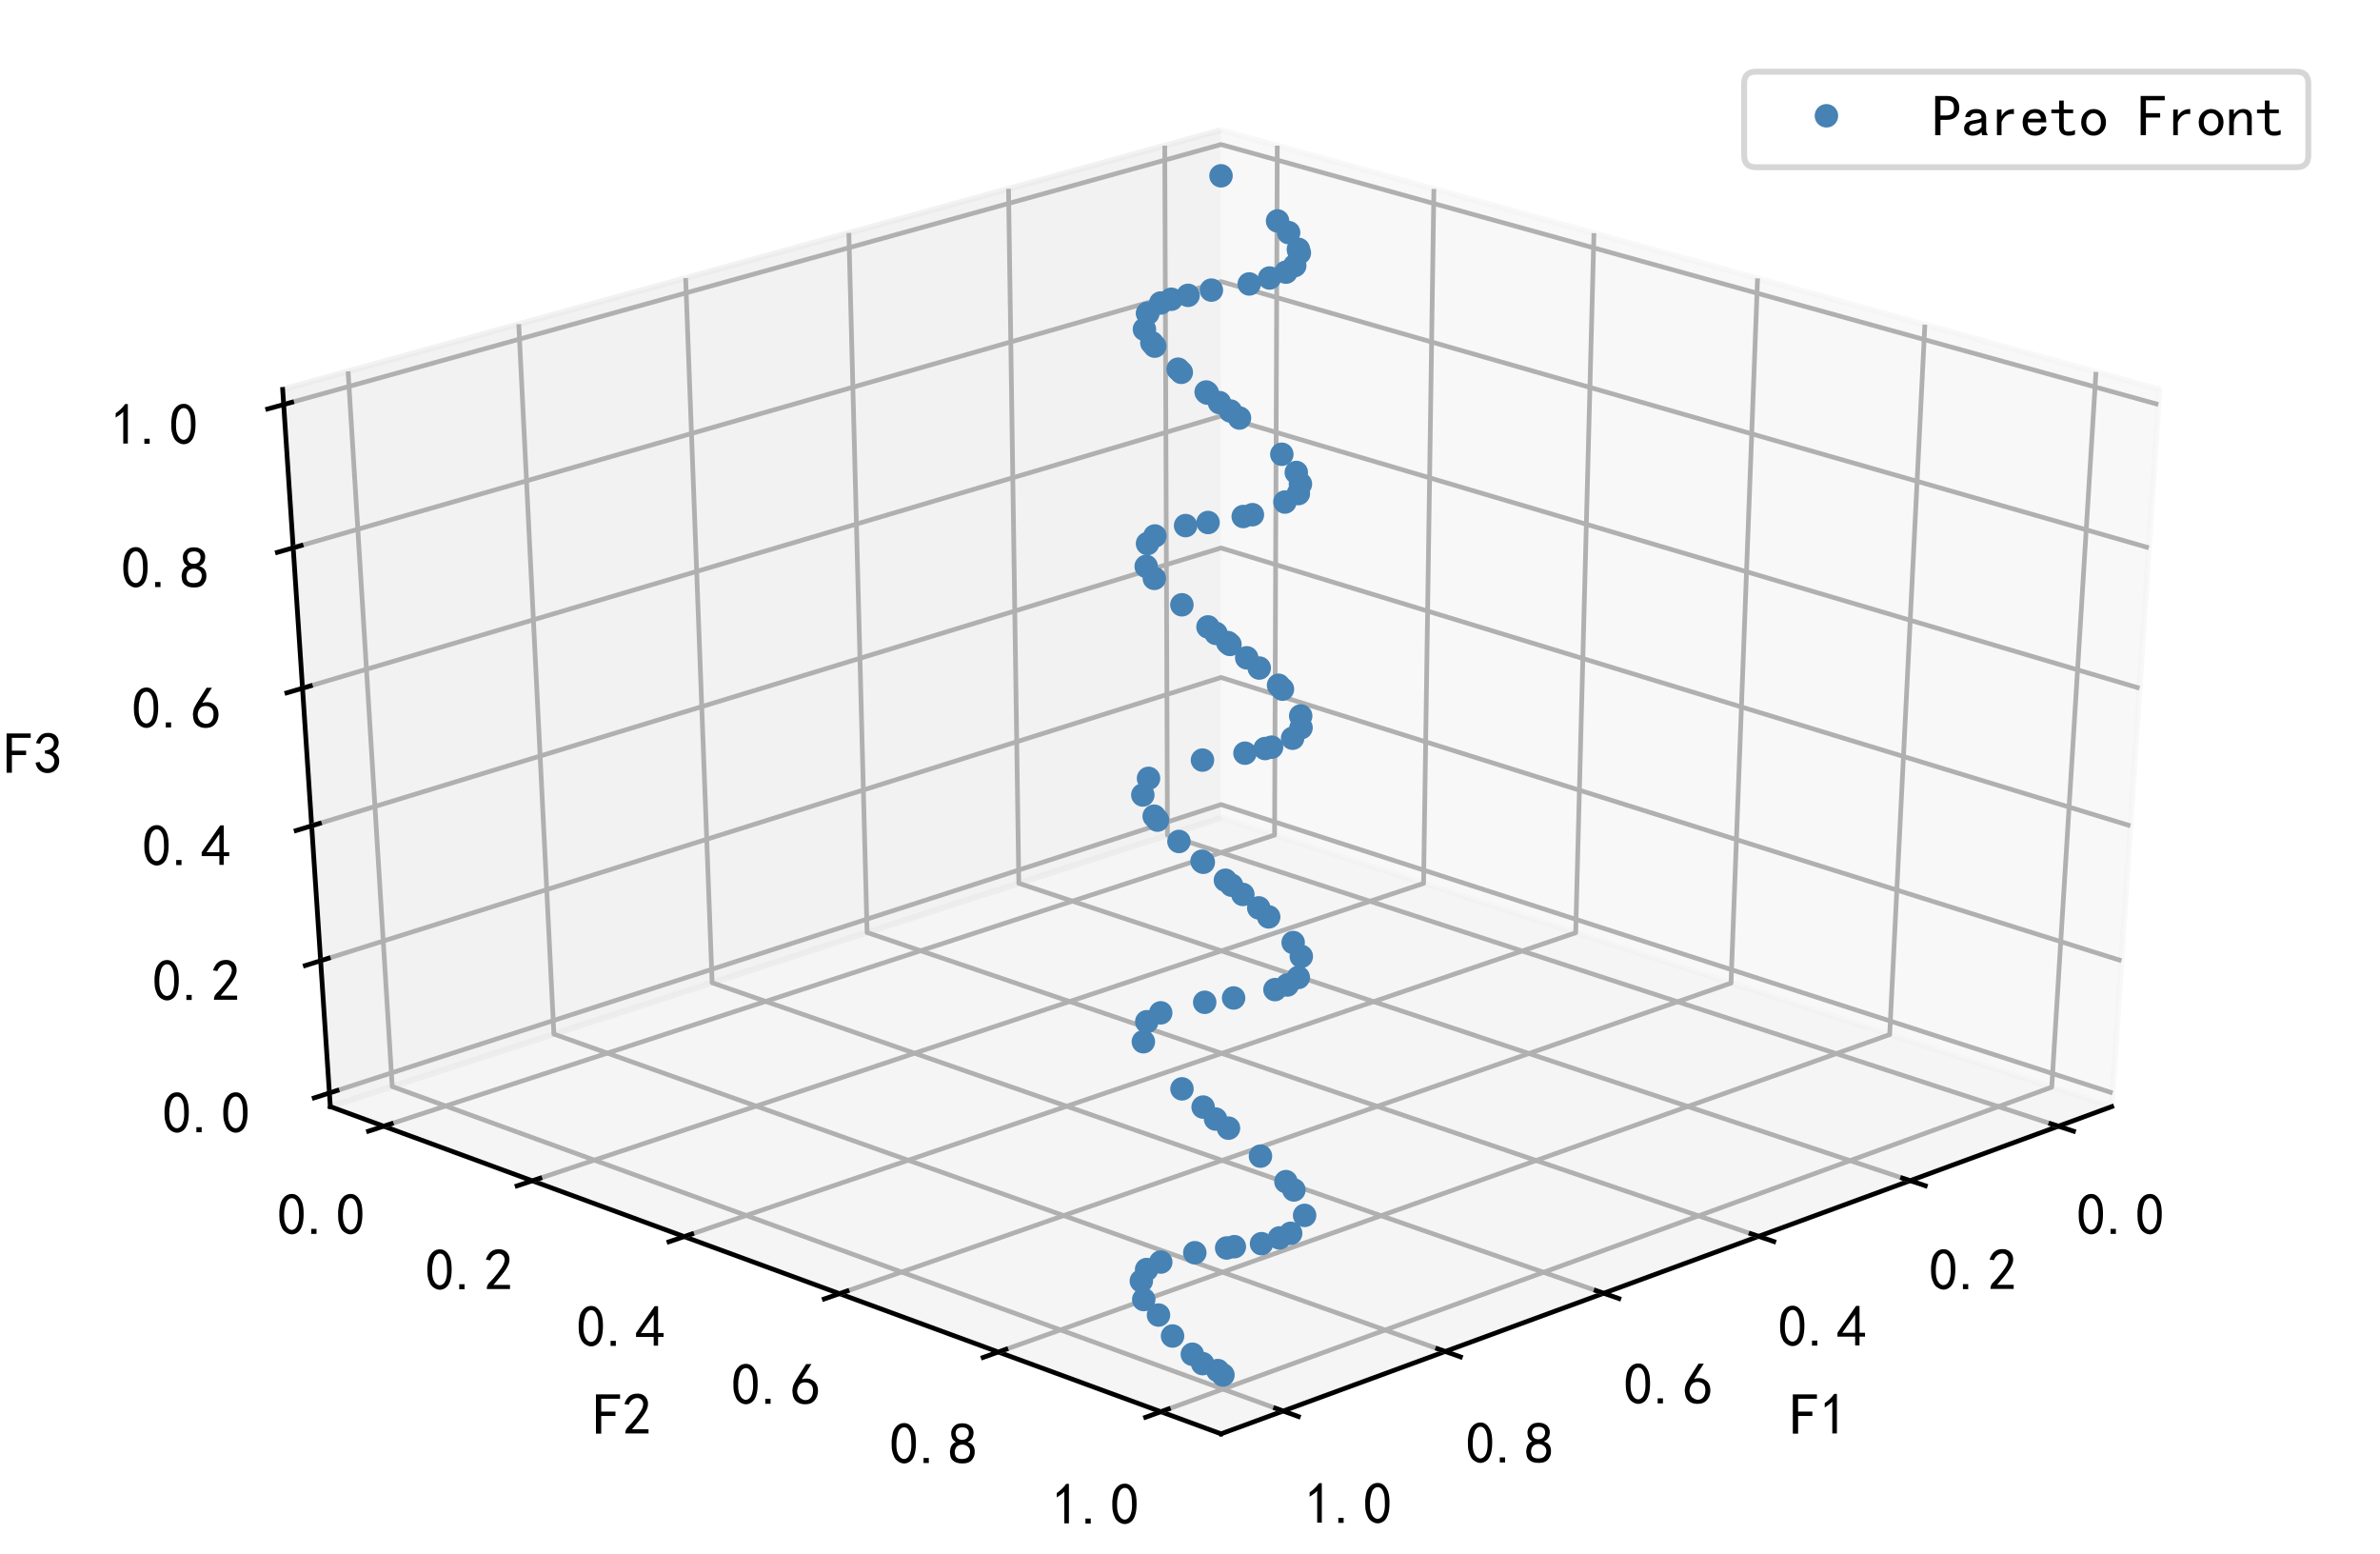 <?xml version="1.0" encoding="utf-8" standalone="no"?>
<!DOCTYPE svg PUBLIC "-//W3C//DTD SVG 1.1//EN"
        "http://www.w3.org/Graphics/SVG/1.1/DTD/svg11.dtd">
<!-- Created with matplotlib (https://matplotlib.org/) -->
<svg height="264.456pt" version="1.1" viewBox="0 0 405 264.456" width="405pt" xmlns="http://www.w3.org/2000/svg"
     xmlns:xlink="http://www.w3.org/1999/xlink">
    <defs>
        <style type="text/css">
            *{stroke-linecap:butt;stroke-linejoin:round;}
        </style>
    </defs>
    <g id="figure_1">
        <g id="patch_1">
            <path d="M 0 264.456
L 405 264.456 
L 405 0 
L 0 0 
z
" style="fill:#ffffff;"/>
        </g>
        <g id="patch_2">
            <path d="M 7.2 257.256
L 397.8 257.256 
L 397.8 7.2 
L 7.2 7.2 
z
" style="fill:#ffffff;"/>
        </g>
        <g id="pane3d_1">
            <g id="patch_3">
                <path d="M 207.778 139.114
L 359.347 188.268 
L 367.452 66.252 
L 207.778 22.131 
" style="fill:#f2f2f2;opacity:0.5;stroke:#f2f2f2;stroke-linejoin:miter;"/>
            </g>
        </g>
        <g id="pane3d_2">
            <g id="patch_4">
                <path d="M 207.778 139.114
L 56.21 188.268 
L 48.104 66.252 
L 207.778 22.131 
" style="fill:#e6e6e6;opacity:0.5;stroke:#e6e6e6;stroke-linejoin:miter;"/>
            </g>
        </g>
        <g id="pane3d_3">
            <g id="patch_5">
                <path d="M 207.778 139.114
L 56.21 188.268 
L 207.778 243.94 
L 359.347 188.268 
" style="fill:#ececec;opacity:0.5;stroke:#ececec;stroke-linejoin:miter;"/>
            </g>
        </g>
        <g id="axis3d_1">
            <g id="line2d_1">
                <path d="M 359.347 188.268
L 207.778 243.94 
" style="fill:none;stroke:#000000;stroke-linecap:square;stroke-width:0.8;"/>
            </g>
            <g id="text_1">
                <!-- F1 -->
                <defs>
                    <path d="M 45.703 61.328
L 13.672 61.328 
L 13.672 39.453 
L 37.891 39.453 
L 37.891 32.031 
L 13.672 32.031 
L 13.672 1.953 
L 4.688 1.953 
L 4.688 68.75 
L 45.703 68.75 
z
" id="SimHei-70"/>
                    <path d="M 21.875 56.25
Q 16.797 51.172 8.984 46.484 
L 8.984 53.906 
Q 18.75 60.547 25 69.531 
L 29.688 69.531 
L 29.688 2.344 
L 21.875 2.344 
z
" id="SimHei-49"/>
                </defs>
                <g transform="translate(304.614 244.104)scale(0.1 -0.1)">
                    <use xlink:href="#SimHei-70"/>
                    <use x="50" xlink:href="#SimHei-49"/>
                </g>
            </g>
            <g id="Line3DCollection_1">
                <path d="M 350.265 191.604
L 198.664 142.07 
L 198.204 24.776 
" style="fill:none;stroke:#b0b0b0;stroke-width:0.8;"/>
                <path d="M 325.042 200.869
L 173.37 150.273 
L 171.618 32.123 
" style="fill:none;stroke:#b0b0b0;stroke-width:0.8;"/>
                <path d="M 299.258 210.339
L 147.549 158.647 
L 144.447 39.63 
" style="fill:none;stroke:#b0b0b0;stroke-width:0.8;"/>
                <path d="M 272.894 220.023
L 121.182 167.198 
L 116.673 47.305 
" style="fill:none;stroke:#b0b0b0;stroke-width:0.8;"/>
                <path d="M 245.932 229.926
L 94.253 175.931 
L 88.276 55.152 
" style="fill:none;stroke:#b0b0b0;stroke-width:0.8;"/>
                <path d="M 218.349 240.057
L 66.743 184.853 
L 59.233 63.177 
" style="fill:none;stroke:#b0b0b0;stroke-width:0.8;"/>
            </g>
            <g id="xtick_1">
                <g id="line2d_2">
                    <path d="M 348.978 191.183
L 352.845 192.447 
" style="fill:none;stroke:#000000;stroke-linecap:square;stroke-width:0.8;"/>
                </g>
                <g id="text_2">
                    <!-- 0.0 -->
                    <defs>
                        <path d="M 3.125 29.297
Q 3.906 50 6.438 56.047 
Q 8.984 62.109 13.672 66.016 
Q 18.359 69.922 25.188 69.922 
Q 32.031 69.922 37.109 64.25 
Q 42.188 58.594 43.75 50 
Q 45.312 41.406 44.719 30.266 
Q 44.141 19.141 40.812 12.109 
Q 37.5 5.078 30.859 2.344 
Q 24.219 -0.391 17.578 2.922 
Q 10.938 6.25 8.203 11.719 
Q 5.469 17.188 4.297 23.234 
Q 3.125 29.297 3.906 50 
z
M 12.891 52.734 
Q 10.547 31.25 12.5 22.844 
Q 14.453 14.453 18.938 10.938 
Q 23.438 7.422 28.125 9.562 
Q 32.812 11.719 34.953 18.156 
Q 37.109 24.609 37.109 32.219 
Q 37.109 39.844 36.516 46.094 
Q 35.938 52.344 33 57.422 
Q 30.078 62.5 25.188 62.688 
Q 20.312 62.891 16.594 57.812 
Q 12.891 52.734 10.547 31.25 
z
" id="SimHei-48"/>
                        <path d="M 16.797 1.953
L 7.812 1.953 
L 7.812 10.547 
L 16.797 10.547 
z
" id="SimHei-46"/>
                    </defs>
                    <g transform="translate(353.375 210.119)scale(0.1 -0.1)">
                        <use xlink:href="#SimHei-48"/>
                        <use x="50" xlink:href="#SimHei-46"/>
                        <use x="100" xlink:href="#SimHei-48"/>
                    </g>
                </g>
            </g>
            <g id="xtick_2">
                <g id="line2d_3">
                    <path d="M 323.753 200.439
L 327.624 201.73 
" style="fill:none;stroke:#000000;stroke-linecap:square;stroke-width:0.8;"/>
                </g>
                <g id="text_3">
                    <!-- 0.2 -->
                    <defs>
                        <path d="M 4.688 3.906
Q 5.078 9.766 10.156 14.453 
Q 15.234 19.141 23.047 29.094 
Q 30.859 39.062 33.203 44.531 
Q 35.547 50 34.953 53.906 
Q 34.375 57.812 31.25 60.344 
Q 28.125 62.891 24.016 62.5 
Q 19.922 62.109 16.203 59.375 
Q 12.5 56.641 10.547 51.172 
L 3.125 52.344 
Q 6.25 61.328 11.125 65.422 
Q 16.016 69.531 22.656 69.922 
Q 26.562 70.312 29.688 69.719 
Q 32.812 69.141 36.125 66.984 
Q 39.453 64.844 41.594 60.547 
Q 43.75 56.25 43.156 50.188 
Q 42.578 44.141 37.109 35.734 
Q 31.641 27.344 16.016 9.375 
L 44.141 9.375 
L 44.141 2.344 
L 4.688 2.344 
z
" id="SimHei-50"/>
                    </defs>
                    <g transform="translate(328.248 219.519)scale(0.1 -0.1)">
                        <use xlink:href="#SimHei-48"/>
                        <use x="50" xlink:href="#SimHei-46"/>
                        <use x="100" xlink:href="#SimHei-50"/>
                    </g>
                </g>
            </g>
            <g id="xtick_3">
                <g id="line2d_4">
                    <path d="M 297.967 209.9
L 301.843 211.22 
" style="fill:none;stroke:#000000;stroke-linecap:square;stroke-width:0.8;"/>
                </g>
                <g id="text_4">
                    <!-- 0.4 -->
                    <defs>
                        <path d="M 31.25 17.188
L 1.172 17.188 
L 1.172 23.828 
L 32.812 69.531 
L 38.672 69.531 
L 38.672 23.828 
L 48.047 23.828 
L 48.047 17.188 
L 38.672 17.188 
L 38.672 2.344 
L 31.25 2.344 
z
M 31.25 23.828 
L 31.25 54.688 
L 9.375 23.828 
z
" id="SimHei-52"/>
                    </defs>
                    <g transform="translate(302.562 229.128)scale(0.1 -0.1)">
                        <use xlink:href="#SimHei-48"/>
                        <use x="50" xlink:href="#SimHei-46"/>
                        <use x="100" xlink:href="#SimHei-52"/>
                    </g>
                </g>
            </g>
            <g id="xtick_4">
                <g id="line2d_5">
                    <path d="M 271.603 219.573
L 275.481 220.923 
" style="fill:none;stroke:#000000;stroke-linecap:square;stroke-width:0.8;"/>
                </g>
                <g id="text_5">
                    <!-- 0.6 -->
                    <defs>
                        <path d="M 3.516 19.531
Q 4.297 30.859 6.047 34.766 
Q 7.812 38.672 11.328 44.531 
L 27.344 69.531 
L 36.328 69.531 
L 19.922 43.75 
Q 30.469 46.484 36.719 42.969 
Q 42.969 39.453 45.109 34.953 
Q 47.266 30.469 47.453 25.188 
Q 47.656 19.922 45.891 14.844 
Q 44.141 9.766 39.641 5.656 
Q 35.156 1.562 27.141 1.172 
Q 19.141 0.781 13.469 4.094 
Q 7.812 7.422 5.656 13.469 
Q 3.516 19.531 4.297 30.859 
z
M 12.5 16.016 
Q 19.531 8.594 25.391 8.203 
Q 31.25 7.812 35.156 12.109 
Q 39.062 16.406 39.062 24.609 
Q 39.062 32.812 34.172 35.938 
Q 29.297 39.062 23.234 38.281 
Q 17.188 37.5 14.453 32.422 
Q 11.719 27.344 12.109 21.672 
Q 12.5 16.016 19.531 8.594 
z
" id="SimHei-54"/>
                    </defs>
                    <g transform="translate(276.299 238.954)scale(0.1 -0.1)">
                        <use xlink:href="#SimHei-48"/>
                        <use x="50" xlink:href="#SimHei-46"/>
                        <use x="100" xlink:href="#SimHei-54"/>
                    </g>
                </g>
            </g>
            <g id="xtick_5">
                <g id="line2d_6">
                    <path d="M 244.64 229.466
L 248.52 230.847 
" style="fill:none;stroke:#000000;stroke-linecap:square;stroke-width:0.8;"/>
                </g>
                <g id="text_6">
                    <!-- 0.8 -->
                    <defs>
                        <path d="M 2.734 16.797
Q 2.734 26.172 5.078 30.656 
Q 7.422 35.156 12.891 37.891 
Q 8.203 40.625 6.641 43.938 
Q 5.078 47.266 4.875 51.562 
Q 4.688 55.859 6.047 58.984 
Q 7.422 62.109 10.156 64.844 
Q 12.891 67.578 16.203 68.547 
Q 19.531 69.531 23.438 69.531 
Q 27.344 69.531 30.469 68.75 
Q 33.594 67.969 37.109 65.422 
Q 40.625 62.891 42.188 58.203 
Q 43.75 53.516 41.984 47.266 
Q 40.234 41.016 32.812 37.5 
Q 39.453 35.547 42.188 31.438 
Q 44.922 27.344 44.922 21.484 
Q 44.922 15.625 43.156 12.109 
Q 41.406 8.594 39.25 6.25 
Q 37.109 3.906 33.391 2.531 
Q 29.688 1.172 24.016 1.172 
Q 18.359 1.172 14.25 2.531 
Q 10.156 3.906 7.422 6.641 
Q 4.688 9.375 3.703 13.078 
Q 2.734 16.797 2.734 26.172 
z
M 10.938 26.562 
Q 10.547 17.188 12.297 13.672 
Q 14.062 10.156 18.75 9.172 
Q 23.438 8.203 28.516 9.375 
Q 33.594 10.547 35.547 14.844 
Q 37.5 19.141 36.906 23.438 
Q 36.328 27.734 32.031 30.656 
Q 27.734 33.594 22.656 33.203 
Q 17.578 32.812 14.25 29.688 
Q 10.938 26.562 10.547 17.188 
z
M 12.109 56.25 
Q 12.109 48.438 14.844 44.922 
Q 17.578 41.406 23.438 41.406 
Q 29.297 41.406 32.219 44.922 
Q 35.156 48.438 34.953 53.312 
Q 34.766 58.203 31.438 60.547 
Q 28.125 62.891 22.453 62.5 
Q 16.797 62.109 14.453 59.172 
Q 12.109 56.25 12.109 48.438 
z
" id="SimHei-56"/>
                    </defs>
                    <g transform="translate(249.438 249.002)scale(0.1 -0.1)">
                        <use xlink:href="#SimHei-48"/>
                        <use x="50" xlink:href="#SimHei-46"/>
                        <use x="100" xlink:href="#SimHei-56"/>
                    </g>
                </g>
            </g>
            <g id="xtick_6">
                <g id="line2d_7">
                    <path d="M 217.057 239.586
L 220.938 240.999 
" style="fill:none;stroke:#000000;stroke-linecap:square;stroke-width:0.8;"/>
                </g>
                <g id="text_7">
                    <!-- 1.0 -->
                    <g transform="translate(221.959 259.282)scale(0.1 -0.1)">
                        <use xlink:href="#SimHei-49"/>
                        <use x="50" xlink:href="#SimHei-46"/>
                        <use x="100" xlink:href="#SimHei-48"/>
                    </g>
                </g>
            </g>
        </g>
        <g id="axis3d_2">
            <g id="line2d_8">
                <path d="M 56.21 188.268
L 207.778 243.94 
" style="fill:none;stroke:#000000;stroke-linecap:square;stroke-width:0.8;"/>
            </g>
            <g id="text_8">
                <!-- F2 -->
                <g transform="translate(100.942 244.104)scale(0.1 -0.1)">
                    <use xlink:href="#SimHei-70"/>
                    <use x="50" xlink:href="#SimHei-50"/>
                </g>
            </g>
            <g id="Line3DCollection_2">
                <path d="M 217.352 24.776
L 216.893 142.07 
L 65.291 191.604 
" style="fill:none;stroke:#b0b0b0;stroke-width:0.8;"/>
                <path d="M 244.002 32.14
L 242.247 150.293 
L 90.575 200.891 
" style="fill:none;stroke:#b0b0b0;stroke-width:0.8;"/>
                <path d="M 271.239 39.666
L 268.131 158.687 
L 116.422 210.384 
" style="fill:none;stroke:#b0b0b0;stroke-width:0.8;"/>
                <path d="M 299.082 47.36
L 294.564 167.259 
L 142.851 220.092 
" style="fill:none;stroke:#b0b0b0;stroke-width:0.8;"/>
                <path d="M 327.552 55.227
L 321.561 176.014 
L 169.883 230.02 
" style="fill:none;stroke:#b0b0b0;stroke-width:0.8;"/>
                <path d="M 356.671 63.273
L 349.142 184.959 
L 197.537 240.178 
" style="fill:none;stroke:#b0b0b0;stroke-width:0.8;"/>
            </g>
            <g id="xtick_7">
                <g id="line2d_9">
                    <path d="M 66.579 191.183
L 62.712 192.447 
" style="fill:none;stroke:#000000;stroke-linecap:square;stroke-width:0.8;"/>
                </g>
                <g id="text_9">
                    <!-- 0.0 -->
                    <g transform="translate(47.181 210.119)scale(0.1 -0.1)">
                        <use xlink:href="#SimHei-48"/>
                        <use x="50" xlink:href="#SimHei-46"/>
                        <use x="100" xlink:href="#SimHei-48"/>
                    </g>
                </g>
            </g>
            <g id="xtick_8">
                <g id="line2d_10">
                    <path d="M 91.864 200.461
L 87.993 201.752 
" style="fill:none;stroke:#000000;stroke-linecap:square;stroke-width:0.8;"/>
                </g>
                <g id="text_10">
                    <!-- 0.2 -->
                    <g transform="translate(72.368 219.542)scale(0.1 -0.1)">
                        <use xlink:href="#SimHei-48"/>
                        <use x="50" xlink:href="#SimHei-46"/>
                        <use x="100" xlink:href="#SimHei-50"/>
                    </g>
                </g>
            </g>
            <g id="xtick_9">
                <g id="line2d_11">
                    <path d="M 117.713 209.945
L 113.837 211.265 
" style="fill:none;stroke:#000000;stroke-linecap:square;stroke-width:0.8;"/>
                </g>
                <g id="text_11">
                    <!-- 0.4 -->
                    <g transform="translate(98.117 229.174)scale(0.1 -0.1)">
                        <use xlink:href="#SimHei-48"/>
                        <use x="50" xlink:href="#SimHei-46"/>
                        <use x="100" xlink:href="#SimHei-52"/>
                    </g>
                </g>
            </g>
            <g id="xtick_10">
                <g id="line2d_12">
                    <path d="M 144.143 219.642
L 140.265 220.993 
" style="fill:none;stroke:#000000;stroke-linecap:square;stroke-width:0.8;"/>
                </g>
                <g id="text_12">
                    <!-- 0.6 -->
                    <g transform="translate(124.446 239.024)scale(0.1 -0.1)">
                        <use xlink:href="#SimHei-48"/>
                        <use x="50" xlink:href="#SimHei-46"/>
                        <use x="100" xlink:href="#SimHei-54"/>
                    </g>
                </g>
            </g>
            <g id="xtick_11">
                <g id="line2d_13">
                    <path d="M 171.175 229.56
L 167.295 230.942 
" style="fill:none;stroke:#000000;stroke-linecap:square;stroke-width:0.8;"/>
                </g>
                <g id="text_13">
                    <!-- 0.8 -->
                    <g transform="translate(151.375 249.098)scale(0.1 -0.1)">
                        <use xlink:href="#SimHei-48"/>
                        <use x="50" xlink:href="#SimHei-46"/>
                        <use x="100" xlink:href="#SimHei-56"/>
                    </g>
                </g>
            </g>
            <g id="xtick_12">
                <g id="line2d_14">
                    <path d="M 198.829 239.707
L 194.948 241.121 
" style="fill:none;stroke:#000000;stroke-linecap:square;stroke-width:0.8;"/>
                </g>
                <g id="text_14">
                    <!-- 1.0 -->
                    <g transform="translate(178.926 259.405)scale(0.1 -0.1)">
                        <use xlink:href="#SimHei-49"/>
                        <use x="50" xlink:href="#SimHei-46"/>
                        <use x="100" xlink:href="#SimHei-48"/>
                    </g>
                </g>
            </g>
        </g>
        <g id="axis3d_3">
            <g id="line2d_15">
                <path d="M 56.21 188.268
L 48.104 66.252 
" style="fill:none;stroke:#000000;stroke-linecap:square;stroke-width:0.8;"/>
            </g>
            <g id="text_15">
                <!-- F3 -->
                <defs>
                    <path d="M 3.906 19.141
L 10.938 20.312 
Q 12.5 15.234 16.016 11.906 
Q 19.531 8.594 24.797 8.781 
Q 30.078 8.984 33.203 13.078 
Q 36.328 17.188 35.938 22.453 
Q 35.547 27.734 31.828 30.656 
Q 28.125 33.594 19.922 34.766 
L 19.922 39.844 
Q 28.125 40.625 31.828 44.141 
Q 35.547 47.656 35.156 53.312 
Q 34.766 58.984 30.078 61.516 
Q 25.391 64.062 20.109 62.109 
Q 14.844 60.156 11.719 51.172 
L 4.688 52.344 
Q 7.031 59.375 11.125 64.062 
Q 15.234 68.75 22.266 69.531 
Q 29.297 70.312 34.562 67.766 
Q 39.844 65.234 41.984 59.953 
Q 44.141 54.688 42.578 48.438 
Q 41.016 42.188 33.594 37.5 
Q 39.062 35.156 41.984 30.469 
Q 44.922 25.781 43.938 18.156 
Q 42.969 10.547 37.109 5.859 
Q 31.25 1.172 23.828 1.359 
Q 16.406 1.562 10.938 6.047 
Q 5.469 10.547 3.906 19.141 
z
" id="SimHei-51"/>
                </defs>
                <g transform="translate(0.656 131.661)scale(0.1 -0.1)">
                    <use xlink:href="#SimHei-70"/>
                    <use x="50" xlink:href="#SimHei-51"/>
                </g>
            </g>
            <g id="Line3DCollection_3">
                <path d="M 56.056 185.95
L 207.778 136.884 
L 359.501 185.95 
" style="fill:none;stroke:#b0b0b0;stroke-width:0.8;"/>
                <path d="M 54.561 163.447
L 207.778 115.257 
L 360.996 163.447 
" style="fill:none;stroke:#b0b0b0;stroke-width:0.8;"/>
                <path d="M 53.036 140.496
L 207.778 93.226 
L 362.52 140.496 
" style="fill:none;stroke:#b0b0b0;stroke-width:0.8;"/>
                <path d="M 51.481 117.084
L 207.778 70.778 
L 364.076 117.084 
" style="fill:none;stroke:#b0b0b0;stroke-width:0.8;"/>
                <path d="M 49.894 93.197
L 207.778 47.902 
L 365.662 93.197 
" style="fill:none;stroke:#b0b0b0;stroke-width:0.8;"/>
                <path d="M 48.275 68.82
L 207.778 24.585 
L 367.282 68.82 
" style="fill:none;stroke:#b0b0b0;stroke-width:0.8;"/>
            </g>
            <g id="xtick_13">
                <g id="line2d_16">
                    <path d="M 57.344 185.533
L 53.475 186.784 
" style="fill:none;stroke:#000000;stroke-linecap:square;stroke-width:0.8;"/>
                </g>
                <g id="text_16">
                    <!-- 0.0 -->
                    <g transform="translate(27.639 192.825)scale(0.1 -0.1)">
                        <use xlink:href="#SimHei-48"/>
                        <use x="50" xlink:href="#SimHei-46"/>
                        <use x="100" xlink:href="#SimHei-48"/>
                    </g>
                </g>
            </g>
            <g id="xtick_14">
                <g id="line2d_17">
                    <path d="M 55.863 163.037
L 51.953 164.267 
" style="fill:none;stroke:#000000;stroke-linecap:square;stroke-width:0.8;"/>
                </g>
                <g id="text_17">
                    <!-- 0.2 -->
                    <g transform="translate(25.939 170.322)scale(0.1 -0.1)">
                        <use xlink:href="#SimHei-48"/>
                        <use x="50" xlink:href="#SimHei-46"/>
                        <use x="100" xlink:href="#SimHei-50"/>
                    </g>
                </g>
            </g>
            <g id="xtick_15">
                <g id="line2d_18">
                    <path d="M 54.352 140.094
L 50.401 141.301 
" style="fill:none;stroke:#000000;stroke-linecap:square;stroke-width:0.8;"/>
                </g>
                <g id="text_18">
                    <!-- 0.4 -->
                    <g transform="translate(24.204 147.371)scale(0.1 -0.1)">
                        <use xlink:href="#SimHei-48"/>
                        <use x="50" xlink:href="#SimHei-46"/>
                        <use x="100" xlink:href="#SimHei-52"/>
                    </g>
                </g>
            </g>
            <g id="xtick_16">
                <g id="line2d_19">
                    <path d="M 52.811 116.69
L 48.817 117.874 
" style="fill:none;stroke:#000000;stroke-linecap:square;stroke-width:0.8;"/>
                </g>
                <g id="text_19">
                    <!-- 0.6 -->
                    <g transform="translate(22.434 123.959)scale(0.1 -0.1)">
                        <use xlink:href="#SimHei-48"/>
                        <use x="50" xlink:href="#SimHei-46"/>
                        <use x="100" xlink:href="#SimHei-54"/>
                    </g>
                </g>
            </g>
            <g id="xtick_17">
                <g id="line2d_20">
                    <path d="M 51.239 92.811
L 47.202 93.97 
" style="fill:none;stroke:#000000;stroke-linecap:square;stroke-width:0.8;"/>
                </g>
                <g id="text_20">
                    <!-- 0.8 -->
                    <g transform="translate(20.629 100.072)scale(0.1 -0.1)">
                        <use xlink:href="#SimHei-48"/>
                        <use x="50" xlink:href="#SimHei-46"/>
                        <use x="100" xlink:href="#SimHei-56"/>
                    </g>
                </g>
            </g>
            <g id="xtick_18">
                <g id="line2d_21">
                    <path d="M 49.634 68.443
L 45.553 69.575 
" style="fill:none;stroke:#000000;stroke-linecap:square;stroke-width:0.8;"/>
                </g>
                <g id="text_21">
                    <!-- 1.0 -->
                    <g transform="translate(18.786 75.695)scale(0.1 -0.1)">
                        <use xlink:href="#SimHei-49"/>
                        <use x="50" xlink:href="#SimHei-46"/>
                        <use x="100" xlink:href="#SimHei-48"/>
                    </g>
                </g>
            </g>
        </g>
        <g id="axes_1">
            <g id="line2d_22">
                <defs>
                    <path d="M 0 1.5
C 0.398 1.5 0.779 1.342 1.061 1.061 
C 1.342 0.779 1.5 0.398 1.5 0 
C 1.5 -0.398 1.342 -0.779 1.061 -1.061 
C 0.779 -1.342 0.398 -1.5 0 -1.5 
C -0.398 -1.5 -0.779 -1.342 -1.061 -1.061 
C -1.342 -0.779 -1.5 -0.398 -1.5 0 
C -1.5 0.398 -1.342 0.779 -1.061 1.061 
C -0.779 1.342 -0.398 1.5 0 1.5 
z
" id="m6229ca90ab" style="stroke:#4682b4;"/>
                </defs>
                <g clip-path="url(#paab5b3fde5)">
                    <use style="fill:#4682b4;stroke:#4682b4;" x="214.491" xlink:href="#m6229ca90ab" y="196.696"/>
                    <use style="fill:#4682b4;stroke:#4682b4;" x="197.513" xlink:href="#m6229ca90ab" y="51.549"/>
                    <use style="fill:#4682b4;stroke:#4682b4;" x="221.441" xlink:href="#m6229ca90ab" y="162.713"/>
                    <use style="fill:#4682b4;stroke:#4682b4;" x="214.671" xlink:href="#m6229ca90ab" y="211.588"/>
                    <use style="fill:#4682b4;stroke:#4682b4;" x="215.28" xlink:href="#m6229ca90ab" y="127.351"/>
                    <use style="fill:#4682b4;stroke:#4682b4;" x="221.112" xlink:href="#m6229ca90ab" y="43.022"/>
                    <use style="fill:#4682b4;stroke:#4682b4;" x="206.848" xlink:href="#m6229ca90ab" y="190.382"/>
                    <use style="fill:#4682b4;stroke:#4682b4;" x="209.302" xlink:href="#m6229ca90ab" y="109.638"/>
                    <use style="fill:#4682b4;stroke:#4682b4;" x="195.271" xlink:href="#m6229ca90ab" y="92.478"/>
                    <use style="fill:#4682b4;stroke:#4682b4;" x="218.655" xlink:href="#m6229ca90ab" y="85.411"/>
                    <use style="fill:#4682b4;stroke:#4682b4;" x="205.003" xlink:href="#m6229ca90ab" y="170.521"/>
                    <use style="fill:#4682b4;stroke:#4682b4;" x="220.943" xlink:href="#m6229ca90ab" y="42.416"/>
                    <use style="fill:#4682b4;stroke:#4682b4;" x="194.63" xlink:href="#m6229ca90ab" y="221.093"/>
                    <use style="fill:#4682b4;stroke:#4682b4;" x="220.941" xlink:href="#m6229ca90ab" y="83.974"/>
                    <use style="fill:#4682b4;stroke:#4682b4;" x="205.459" xlink:href="#m6229ca90ab" y="66.879"/>
                    <use style="fill:#4682b4;stroke:#4682b4;" x="197.527" xlink:href="#m6229ca90ab" y="214.714"/>
                    <use style="fill:#4682b4;stroke:#4682b4;" x="201.135" xlink:href="#m6229ca90ab" y="185.25"/>
                    <use style="fill:#4682b4;stroke:#4682b4;" x="199.531" xlink:href="#m6229ca90ab" y="227.296"/>
                    <use style="fill:#4682b4;stroke:#4682b4;" x="196.43" xlink:href="#m6229ca90ab" y="98.4"/>
                    <use style="fill:#4682b4;stroke:#4682b4;" x="205.561" xlink:href="#m6229ca90ab" y="106.657"/>
                    <use style="fill:#4682b4;stroke:#4682b4;" x="200.473" xlink:href="#m6229ca90ab" y="62.81"/>
                    <use style="fill:#4682b4;stroke:#4682b4;" x="214.283" xlink:href="#m6229ca90ab" y="113.654"/>
                    <use style="fill:#4682b4;stroke:#4682b4;" x="207.514" xlink:href="#m6229ca90ab" y="68.494"/>
                    <use style="fill:#4682b4;stroke:#4682b4;" x="195.145" xlink:href="#m6229ca90ab" y="173.828"/>
                    <use style="fill:#4682b4;stroke:#4682b4;" x="214.198" xlink:href="#m6229ca90ab" y="154.457"/>
                    <use style="fill:#4682b4;stroke:#4682b4;" x="217.57" xlink:href="#m6229ca90ab" y="116.584"/>
                    <use style="fill:#4682b4;stroke:#4682b4;" x="221.336" xlink:href="#m6229ca90ab" y="121.804"/>
                    <use style="fill:#4682b4;stroke:#4682b4;" x="200.618" xlink:href="#m6229ca90ab" y="143.16"/>
                    <use style="fill:#4682b4;stroke:#4682b4;" x="196.525" xlink:href="#m6229ca90ab" y="91.186"/>
                    <use style="fill:#4682b4;stroke:#4682b4;" x="211.494" xlink:href="#m6229ca90ab" y="152.174"/>
                    <use style="fill:#4682b4;stroke:#4682b4;" x="216.04" xlink:href="#m6229ca90ab" y="47.297"/>
                    <use style="fill:#4682b4;stroke:#4682b4;" x="196.502" xlink:href="#m6229ca90ab" y="58.888"/>
                    <use style="fill:#4682b4;stroke:#4682b4;" x="195.299" xlink:href="#m6229ca90ab" y="53.302"/>
                    <use style="fill:#4682b4;stroke:#4682b4;" x="217.721" xlink:href="#m6229ca90ab" y="210.608"/>
                    <use style="fill:#4682b4;stroke:#4682b4;" x="203.32" xlink:href="#m6229ca90ab" y="213.129"/>
                    <use style="fill:#4682b4;stroke:#4682b4;" x="221.292" xlink:href="#m6229ca90ab" y="82.347"/>
                    <use style="fill:#4682b4;stroke:#4682b4;" x="217.401" xlink:href="#m6229ca90ab" y="37.59"/>
                    <use style="fill:#4682b4;stroke:#4682b4;" x="210.048" xlink:href="#m6229ca90ab" y="212.103"/>
                    <use style="fill:#4682b4;stroke:#4682b4;" x="204.735" xlink:href="#m6229ca90ab" y="188.348"/>
                    <use style="fill:#4682b4;stroke:#4682b4;" x="209.38" xlink:href="#m6229ca90ab" y="69.924"/>
                    <use style="fill:#4682b4;stroke:#4682b4;" x="194.472" xlink:href="#m6229ca90ab" y="135.248"/>
                    <use style="fill:#4682b4;stroke:#4682b4;" x="195.117" xlink:href="#m6229ca90ab" y="215.99"/>
                    <use style="fill:#4682b4;stroke:#4682b4;" x="222.001" xlink:href="#m6229ca90ab" y="206.776"/>
                    <use style="fill:#4682b4;stroke:#4682b4;" x="196.008" xlink:href="#m6229ca90ab" y="58.312"/>
                    <use style="fill:#4682b4;stroke:#4682b4;" x="196.407" xlink:href="#m6229ca90ab" y="138.861"/>
                    <use style="fill:#4682b4;stroke:#4682b4;" x="197.517" xlink:href="#m6229ca90ab" y="172.317"/>
                    <use style="fill:#4682b4;stroke:#4682b4;" x="213.119" xlink:href="#m6229ca90ab" y="87.565"/>
                    <use style="fill:#4682b4;stroke:#4682b4;" x="219.958" xlink:href="#m6229ca90ab" y="125.594"/>
                    <use style="fill:#4682b4;stroke:#4682b4;" x="209.567" xlink:href="#m6229ca90ab" y="150.598"/>
                    <use style="fill:#4682b4;stroke:#4682b4;" x="216.384" xlink:href="#m6229ca90ab" y="127.117"/>
                    <use style="fill:#4682b4;stroke:#4682b4;" x="220.589" xlink:href="#m6229ca90ab" y="80.382"/>
                    <use style="fill:#4682b4;stroke:#4682b4;" x="221.395" xlink:href="#m6229ca90ab" y="123.816"/>
                    <use style="fill:#4682b4;stroke:#4682b4;" x="212.582" xlink:href="#m6229ca90ab" y="48.309"/>
                    <use style="fill:#4682b4;stroke:#4682b4;" x="205.57" xlink:href="#m6229ca90ab" y="88.894"/>
                    <use style="fill:#4682b4;stroke:#4682b4;" x="196.966" xlink:href="#m6229ca90ab" y="139.528"/>
                    <use style="fill:#4682b4;stroke:#4682b4;" x="219.061" xlink:href="#m6229ca90ab" y="167.579"/>
                    <use style="fill:#4682b4;stroke:#4682b4;" x="220.928" xlink:href="#m6229ca90ab" y="166.299"/>
                    <use style="fill:#4682b4;stroke:#4682b4;" x="194.564" xlink:href="#m6229ca90ab" y="177.231"/>
                    <use style="fill:#4682b4;stroke:#4682b4;" x="195.299" xlink:href="#m6229ca90ab" y="53.302"/>
                    <use style="fill:#4682b4;stroke:#4682b4;" x="211.854" xlink:href="#m6229ca90ab" y="128.14"/>
                    <use style="fill:#4682b4;stroke:#4682b4;" x="209.921" xlink:href="#m6229ca90ab" y="169.783"/>
                    <use style="fill:#4682b4;stroke:#4682b4;" x="212.154" xlink:href="#m6229ca90ab" y="111.914"/>
                    <use style="fill:#4682b4;stroke:#4682b4;" x="210.921" xlink:href="#m6229ca90ab" y="71.119"/>
                    <use style="fill:#4682b4;stroke:#4682b4;" x="205.25" xlink:href="#m6229ca90ab" y="66.693"/>
                    <use style="fill:#4682b4;stroke:#4682b4;" x="201.752" xlink:href="#m6229ca90ab" y="89.42"/>
                    <use style="fill:#4682b4;stroke:#4682b4;" x="202.897" xlink:href="#m6229ca90ab" y="230.401"/>
                    <use style="fill:#4682b4;stroke:#4682b4;" x="220.323" xlink:href="#m6229ca90ab" y="45.183"/>
                    <use style="fill:#4682b4;stroke:#4682b4;" x="194.743" xlink:href="#m6229ca90ab" y="56.025"/>
                    <use style="fill:#4682b4;stroke:#4682b4;" x="208.738" xlink:href="#m6229ca90ab" y="212.321"/>
                    <use style="fill:#4682b4;stroke:#4682b4;" x="208.923" xlink:href="#m6229ca90ab" y="109.314"/>
                    <use style="fill:#4682b4;stroke:#4682b4;" x="201.018" xlink:href="#m6229ca90ab" y="63.345"/>
                    <use style="fill:#4682b4;stroke:#4682b4;" x="208.527" xlink:href="#m6229ca90ab" y="149.755"/>
                    <use style="fill:#4682b4;stroke:#4682b4;" x="207.234" xlink:href="#m6229ca90ab" y="233.179"/>
                    <use style="fill:#4682b4;stroke:#4682b4;" x="215.89" xlink:href="#m6229ca90ab" y="155.992"/>
                    <use style="fill:#4682b4;stroke:#4682b4;" x="197.14" xlink:href="#m6229ca90ab" y="223.731"/>
                    <use style="fill:#4682b4;stroke:#4682b4;" x="204.623" xlink:href="#m6229ca90ab" y="129.314"/>
                    <use style="fill:#4682b4;stroke:#4682b4;" x="208.108" xlink:href="#m6229ca90ab" y="233.928"/>
                    <use style="fill:#4682b4;stroke:#4682b4;" x="209.05" xlink:href="#m6229ca90ab" y="191.936"/>
                    <use style="fill:#4682b4;stroke:#4682b4;" x="201.123" xlink:href="#m6229ca90ab" y="102.892"/>
                    <use style="fill:#4682b4;stroke:#4682b4;" x="195.442" xlink:href="#m6229ca90ab" y="132.422"/>
                    <use style="fill:#4682b4;stroke:#4682b4;" x="204.657" xlink:href="#m6229ca90ab" y="231.999"/>
                    <use style="fill:#4682b4;stroke:#4682b4;" x="211.556" xlink:href="#m6229ca90ab" y="87.875"/>
                    <use style="fill:#4682b4;stroke:#4682b4;" x="216.958" xlink:href="#m6229ca90ab" y="168.366"/>
                    <use style="fill:#4682b4;stroke:#4682b4;" x="199.321" xlink:href="#m6229ca90ab" y="50.911"/>
                    <use style="fill:#4682b4;stroke:#4682b4;" x="218.824" xlink:href="#m6229ca90ab" y="201.031"/>
                    <use style="fill:#4682b4;stroke:#4682b4;" x="218.127" xlink:href="#m6229ca90ab" y="77.286"/>
                    <use style="fill:#4682b4;stroke:#4682b4;" x="218.23" xlink:href="#m6229ca90ab" y="117.248"/>
                    <use style="fill:#4682b4;stroke:#4682b4;" x="202.176" xlink:href="#m6229ca90ab" y="50.249"/>
                    <use style="fill:#4682b4;stroke:#4682b4;" x="204.764" xlink:href="#m6229ca90ab" y="146.698"/>
                    <use style="fill:#4682b4;stroke:#4682b4;" x="204.55" xlink:href="#m6229ca90ab" y="146.521"/>
                    <use style="fill:#4682b4;stroke:#4682b4;" x="220.054" xlink:href="#m6229ca90ab" y="160.356"/>
                    <use style="fill:#4682b4;stroke:#4682b4;" x="219.281" xlink:href="#m6229ca90ab" y="39.574"/>
                    <use style="fill:#4682b4;stroke:#4682b4;" x="206.14" xlink:href="#m6229ca90ab" y="49.357"/>
                    <use style="fill:#4682b4;stroke:#4682b4;" x="220.179" xlink:href="#m6229ca90ab" y="202.449"/>
                    <use style="fill:#4682b4;stroke:#4682b4;" x="207.778" xlink:href="#m6229ca90ab" y="29.911"/>
                    <use style="fill:#4682b4;stroke:#4682b4;" x="195.047" xlink:href="#m6229ca90ab" y="96.357"/>
                    <use style="fill:#4682b4;stroke:#4682b4;" x="206.915" xlink:href="#m6229ca90ab" y="107.76"/>
                    <use style="fill:#4682b4;stroke:#4682b4;" x="219.632" xlink:href="#m6229ca90ab" y="209.826"/>
                    <use style="fill:#4682b4;stroke:#4682b4;" x="218.836" xlink:href="#m6229ca90ab" y="46.302"/>
                    <use style="fill:#4682b4;stroke:#4682b4;" x="194.219" xlink:href="#m6229ca90ab" y="217.931"/>
                </g>
            </g>
            <g id="legend_1">
                <g id="patch_6">
                    <path d="M 298.8 28.45
L 390.8 28.45 
Q 392.8 28.45 392.8 26.45 
L 392.8 14.2 
Q 392.8 12.2 390.8 12.2 
L 298.8 12.2 
Q 296.8 12.2 296.8 14.2 
L 296.8 26.45 
Q 296.8 28.45 298.8 28.45 
z
" style="fill:#ffffff;opacity:0.8;stroke:#cccccc;stroke-linejoin:miter;"/>
                </g>
                <g id="line2d_23"/>
                <g id="line2d_24">
                    <g>
                        <use style="fill:#4682b4;stroke:#4682b4;" x="310.8" xlink:href="#m6229ca90ab" y="19.7"/>
                    </g>
                </g>
                <g id="text_22">
                    <!-- Pareto Front -->
                    <defs>
                        <path d="M 46.094 48.438
Q 46.094 39.062 40.625 33.594 
Q 35.156 28.125 25.391 28.125 
L 14.062 28.125 
L 14.062 1.953 
L 5.078 1.953 
L 5.078 68.75 
L 25.391 68.75 
Q 35.156 68.75 40.625 63.281 
Q 46.094 57.812 46.094 48.438 
z
M 37.109 48.438 
Q 37.109 55.859 33.594 58.594 
Q 30.078 61.328 23.047 61.328 
L 14.062 61.328 
L 14.062 35.547 
L 23.047 35.547 
Q 30.078 35.547 33.594 38.281 
Q 37.109 41.016 37.109 48.438 
z
" id="SimHei-80"/>
                        <path d="M 44.922 1.953
L 35.547 1.953 
Q 34.766 2.734 34.375 4.094 
Q 33.984 5.469 33.984 7.422 
Q 31.25 4.297 27.344 2.734 
Q 23.438 1.172 19.141 1.172 
Q 12.891 1.172 8.594 4.297 
Q 4.297 7.422 4.297 13.281 
Q 4.297 19.141 8.203 22.656 
Q 12.109 26.172 20.312 27.344 
Q 25.781 28.125 29.875 29.297 
Q 33.984 30.469 33.984 32.422 
Q 33.984 34.766 32.219 37.109 
Q 30.469 39.453 24.609 39.453 
Q 19.922 39.453 17.766 37.688 
Q 15.625 35.938 14.844 32.812 
L 6.25 32.812 
Q 7.031 39.062 11.906 42.766 
Q 16.797 46.484 24.609 46.484 
Q 33.203 46.484 37.5 42.578 
Q 41.797 38.672 41.797 31.641 
L 41.797 10.156 
Q 41.797 7.812 42.578 5.859 
Q 43.359 3.906 44.922 1.953 
z
M 33.984 16.406 
L 33.984 24.219 
Q 31.641 23.438 29.484 22.844 
Q 27.344 22.266 22.266 21.484 
Q 16.406 20.703 14.641 18.75 
Q 12.891 16.797 12.891 14.062 
Q 12.891 11.719 14.641 9.953 
Q 16.406 8.203 19.922 8.203 
Q 23.438 8.203 27.531 10.156 
Q 31.641 12.109 33.984 16.406 
z
" id="SimHei-97"/>
                        <path d="M 39.062 37.891
Q 31.641 39.062 26.562 35.734 
Q 21.484 32.422 17.969 24.219 
L 17.969 1.953 
L 10.156 1.953 
L 10.156 45.703 
L 17.969 45.703 
L 17.969 34.375 
Q 21.484 40.625 26.75 43.547 
Q 32.031 46.484 39.062 46.484 
z
" id="SimHei-114"/>
                        <path d="M 44.531 16.797
Q 43.75 9.766 38.281 5.469 
Q 32.812 1.172 25.391 1.172 
Q 16.016 1.172 9.953 7.219 
Q 3.906 13.281 3.906 23.828 
Q 3.906 34.375 9.953 40.422 
Q 16.016 46.484 25.391 46.484 
Q 33.594 46.484 38.859 41.203 
Q 44.141 35.938 44.141 23.828 
L 12.5 23.828 
Q 12.5 15.234 16.203 11.719 
Q 19.922 8.203 25.391 8.203 
Q 29.688 8.203 32.422 10.344 
Q 35.156 12.5 35.938 16.797 
z
M 35.156 30.078 
Q 34.375 35.547 31.641 37.688 
Q 28.906 39.844 24.609 39.844 
Q 20.703 39.844 17.578 37.688 
Q 14.453 35.547 12.891 30.078 
z
" id="SimHei-101"/>
                        <path d="M 42.969 3.125
Q 41.016 2.344 38.469 1.75 
Q 35.938 1.172 31.641 1.172 
Q 24.609 1.172 20.312 5.078 
Q 16.016 8.984 16.016 16.016 
L 16.016 39.453 
L 2.734 39.453 
L 2.734 45.703 
L 16.016 45.703 
L 16.016 60.938 
L 23.828 60.938 
L 23.828 45.703 
L 39.844 45.703 
L 39.844 39.453 
L 23.828 39.453 
L 23.828 15.625 
Q 23.828 12.5 25.391 10.344 
Q 26.953 8.203 31.25 8.203 
Q 35.547 8.203 38.281 8.984 
Q 41.016 9.766 42.969 10.938 
z
" id="SimHei-116"/>
                        <path d="M 45.703 23.828
Q 45.703 13.672 39.453 7.422 
Q 33.203 1.172 24.609 1.172 
Q 16.016 1.172 9.766 7.422 
Q 3.516 13.672 3.516 23.828 
Q 3.516 33.984 9.766 40.234 
Q 16.016 46.484 24.609 46.484 
Q 33.203 46.484 39.453 40.234 
Q 45.703 33.984 45.703 23.828 
z
M 37.109 23.828 
Q 37.109 31.641 33.203 35.547 
Q 29.297 39.453 24.609 39.453 
Q 19.922 39.453 16.016 35.547 
Q 12.109 31.641 12.109 23.828 
Q 12.109 16.016 16.016 12.109 
Q 19.922 8.203 24.609 8.203 
Q 29.297 8.203 33.203 12.109 
Q 37.109 16.016 37.109 23.828 
z
" id="SimHei-111"/>
                        <path id="SimHei-32"/>
                        <path d="M 43.75 1.953
L 35.938 1.953 
L 35.938 30.078 
Q 35.938 34.766 33.594 37.5 
Q 31.25 40.234 27.344 40.234 
Q 22.266 40.234 17.766 34.953 
Q 13.281 29.688 13.281 21.875 
L 13.281 1.953 
L 5.469 1.953 
L 5.469 45.703 
L 13.281 45.703 
L 13.281 37.5 
Q 16.406 41.797 20.109 44.141 
Q 23.828 46.484 29.688 46.484 
Q 36.719 46.484 40.234 42.578 
Q 43.75 38.672 43.75 32.812 
z
" id="SimHei-110"/>
                    </defs>
                    <g transform="translate(328.8 23.2)scale(0.1 -0.1)">
                        <use xlink:href="#SimHei-80"/>
                        <use x="50" xlink:href="#SimHei-97"/>
                        <use x="100" xlink:href="#SimHei-114"/>
                        <use x="150" xlink:href="#SimHei-101"/>
                        <use x="200" xlink:href="#SimHei-116"/>
                        <use x="250" xlink:href="#SimHei-111"/>
                        <use x="300" xlink:href="#SimHei-32"/>
                        <use x="350" xlink:href="#SimHei-70"/>
                        <use x="400" xlink:href="#SimHei-114"/>
                        <use x="450" xlink:href="#SimHei-111"/>
                        <use x="500" xlink:href="#SimHei-110"/>
                        <use x="550" xlink:href="#SimHei-116"/>
                    </g>
                </g>
            </g>
        </g>
    </g>
    <defs>
        <clipPath id="paab5b3fde5">
            <rect height="250.056" width="390.6" x="7.2" y="7.2"/>
        </clipPath>
    </defs>
</svg>
